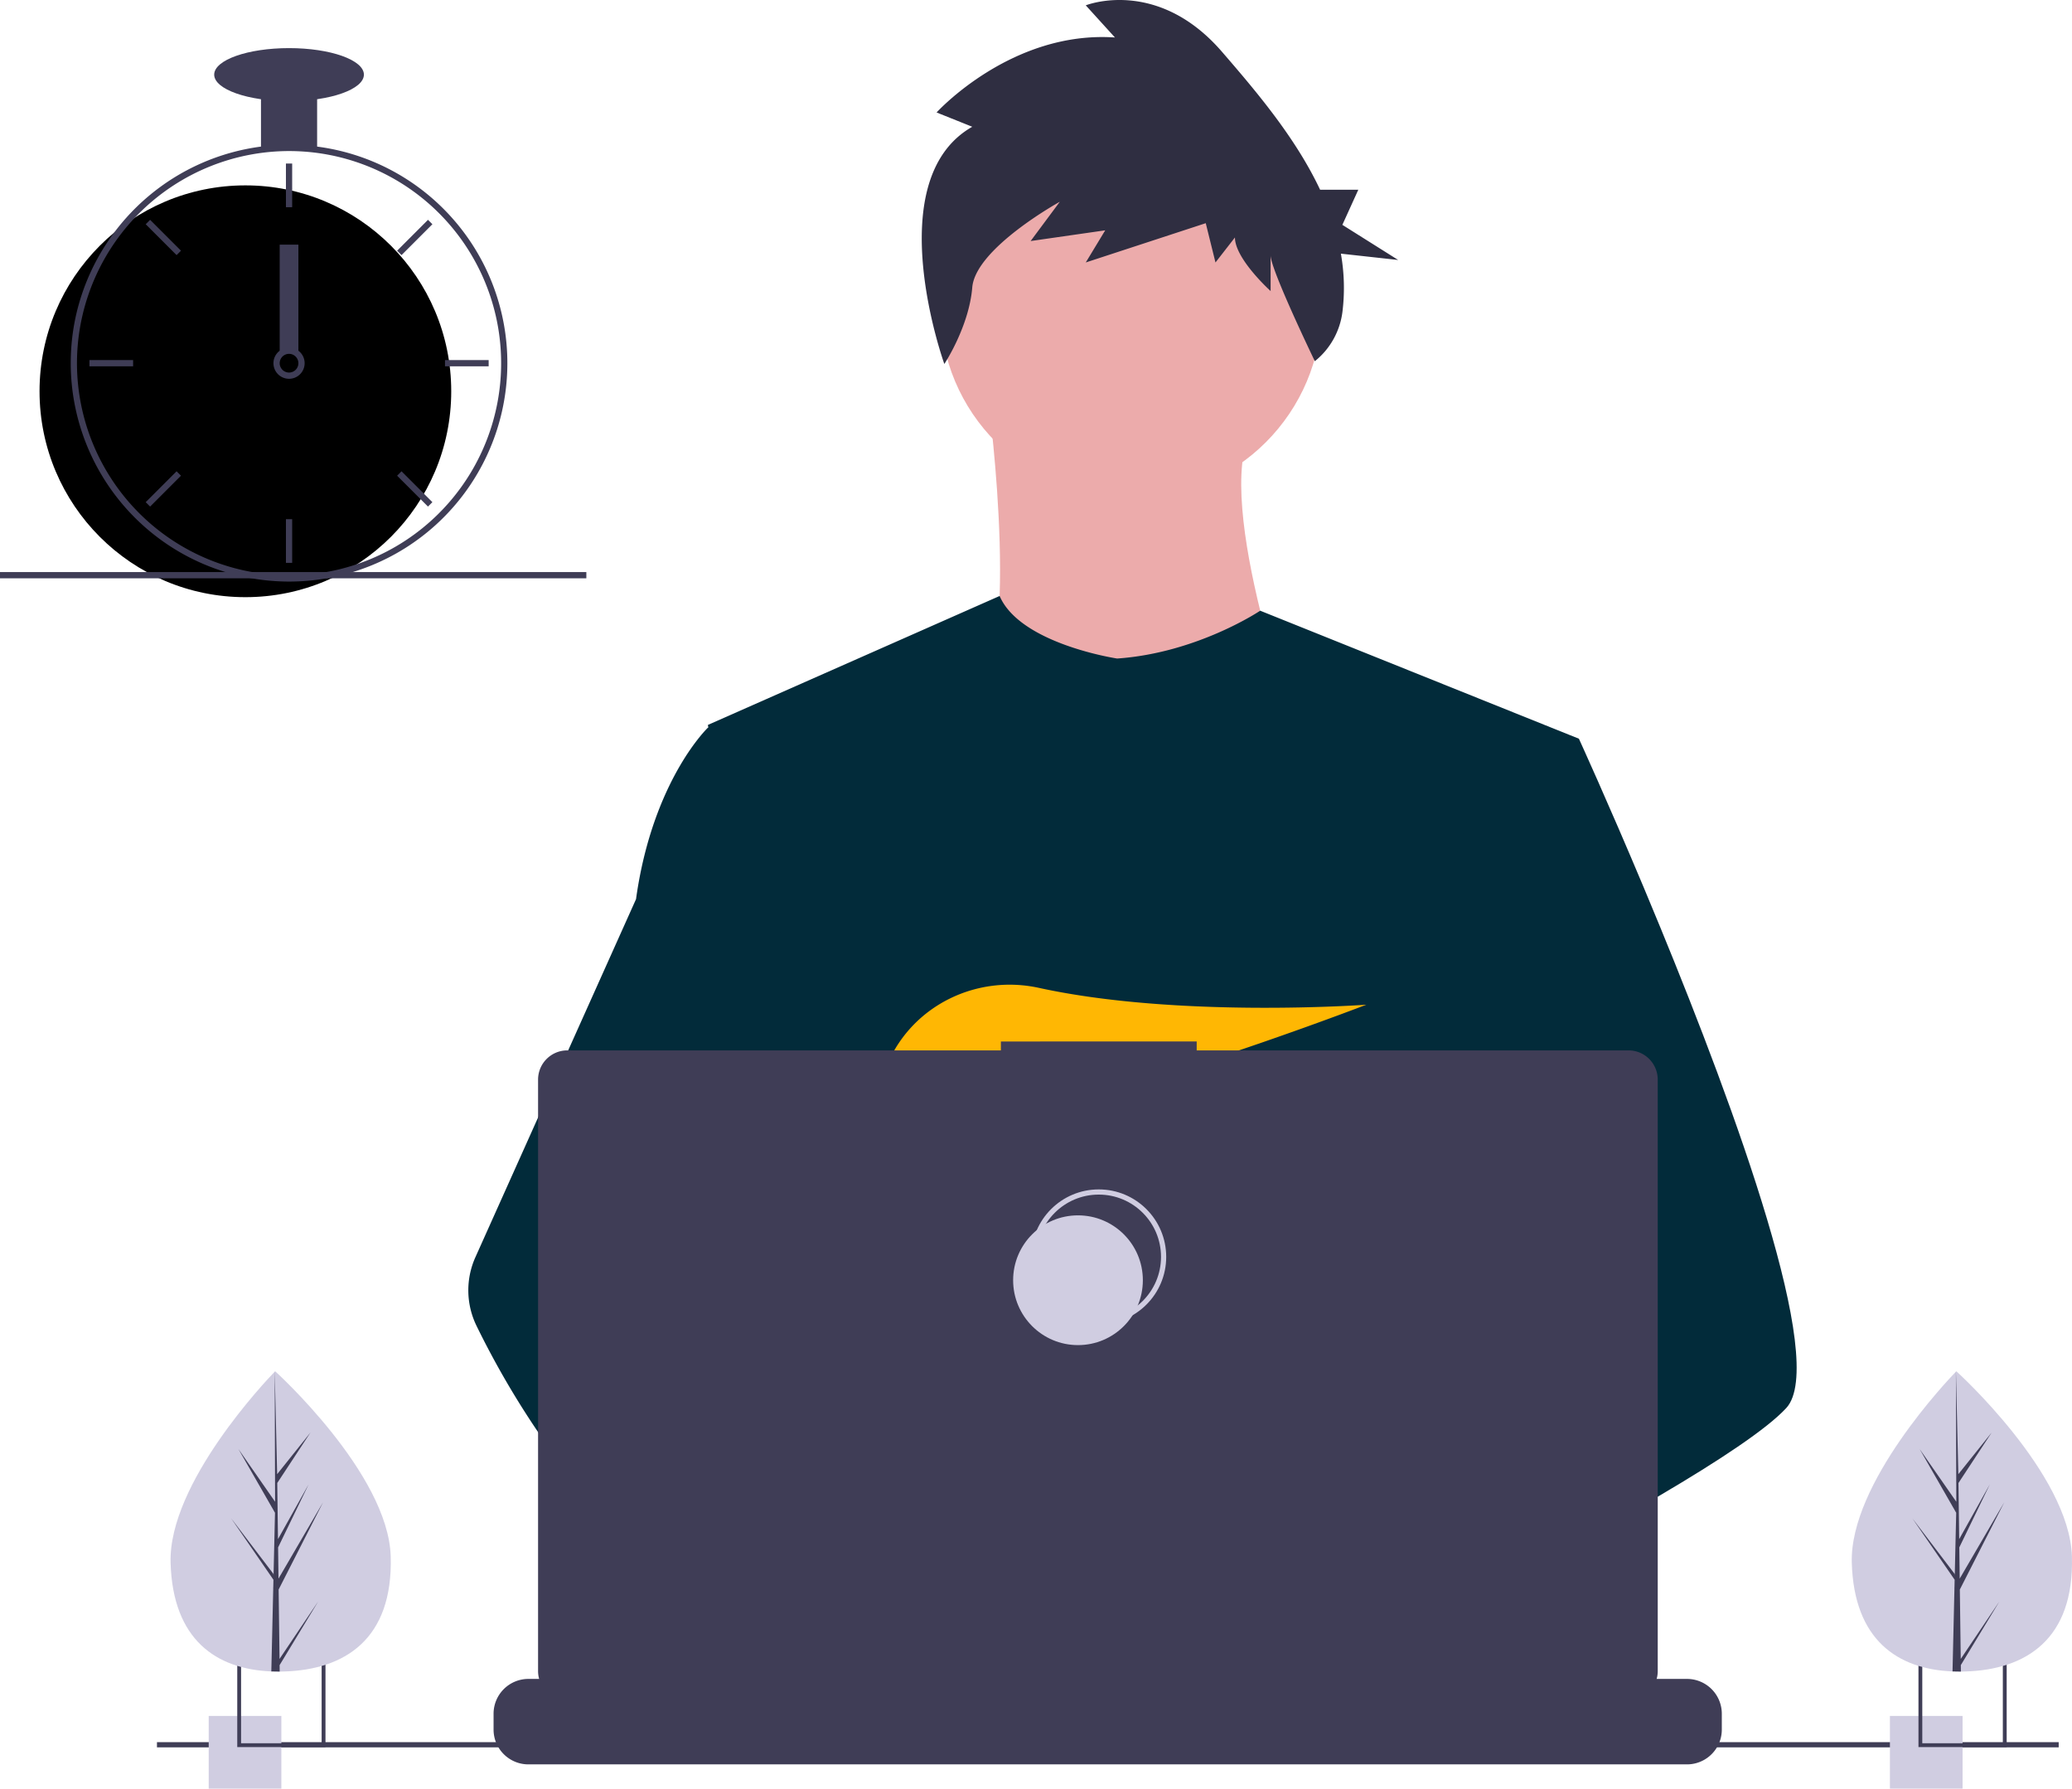 <svg data-name="Layer 1" xmlns="http://www.w3.org/2000/svg" width="798.627" height="689.223" xmlns:xlink="http://www.w3.org/1999/xlink" style=""><rect id="backgroundrect" width="100%" height="100%" x="0" y="0" fill="none" stroke="none"/><title>dev_productivity</title><g class="currentLayer" style=""><title>Layer 1</title><circle cx="435.922" cy="118.405" r="73.536" fill="#ecabab" id="svg_1" class="" fill-opacity="1" opacity="1"/><path d="M381.036,155.173 s13.855,104.443 -7.46,116.166 s126.823,12.789 126.823,12.789 S467.361,193.54 482.281,165.83 z" fill="#ecabab" id="svg_2" class="" fill-opacity="1"/><path d="M608.57,284.656 l-12.32,56.1 l-26.05,118.69 l-0.78,6.5 l-8.99,75.25 l-5.98,49.99 l-4.01,33.58 c-24.38,12.53 -42.05,21.18 -42.05,21.18 s-1.52,-7.62 -3.97,-17.37 c-17.11,5.13 -48.77,13.64 -75.6,15.34 c9.77,10.89 14.26,21.12 8.17,28.67 c-18.38,22.76 -94.26,-24.92 -120.8,-42.7 a71.841,71.841 0 0 0 -0.7,12.86 l-20.31,-15.62 l2.01,-35.94 l3.39,-60.81 l4.26,-76.26 a80.064,80.064 0 0 1 -3.37,-10.03 c-6.22,-22.12 -13.77,-66.29 -19.56,-103.33 c-4.66,-29.81 -8.16,-55 -8.9,-60.36 c-0.1,-0.7 -0.15,-1.06 -0.15,-1.06 l112.43,-49.68 c7.99,18.53 45.3,24.1 45.3,24.1 c30.91,-2.13 55.14,-18.43 55.14,-18.43 z" fill="#022b3a" id="svg_3" class="" opacity="1" fill-opacity="1"/><path d="M516.92,624.636 s-4.76,1.63 -12.5,3.94 c-17.11,5.13 -48.77,13.64 -75.6,15.34 c-23.1,1.48 -42.62,-2.08 -46.19,-17.15 c-1.53,-6.48 0.64,-11.81 5.37,-16.19 c14.12,-13.09 51,-17.78 80.25,-19.39 c8.26,-0.45 15.9,-0.66 22.26,-0.74 c10.8,-0.14 17.88,0.08 17.88,0.08 l0.17,0.66 z" fill="#a0616a" id="svg_4"/><path d="M374.746,48.847 L360.997,43.342 s28.749,-31.651 68.747,-28.898 l-11.25,-12.385 s27.499,-11.009 52.498,17.89 c13.141,15.191 28.346,33.048 37.825,53.163 h14.725 l-6.146,13.532 l21.509,13.532 l-22.077,-2.431 a75.617,75.617 0 0 1 0.599,22.445 A29.041,29.041 0 0 1 506.793,139.187 h0 s-17.052,-35.296 -17.052,-40.8 V112.148 s-13.749,-12.385 -13.749,-20.642 L468.492,101.139 l-3.75,-15.137 l-46.248,15.137 l7.5,-12.385 l-28.749,4.128 l11.25,-15.137 s-32.499,17.89 -33.749,33.027 c-1.25,15.137 -10.762,29.481 -10.762,29.481 S338.498,69.488 374.746,48.847 z" fill="#2f2e41" id="svg_5" class=""/><path d="M688.5,542.566 c-7.49,8.12 -26.05,20.35 -48.55,33.59 c-8.37,4.92 -17.28,9.99 -26.37,15.03 c-21.69,12.03 -44.4,23.95 -63.14,33.58 c-24.38,12.53 -42.05,21.18 -42.05,21.18 s-1.52,-7.62 -3.97,-17.37 c-3.28,-13.05 -8.22,-29.92 -13.37,-37.39 c-0.18,-0.26 -0.36,-0.5 -0.54,-0.74 c-1.5,-1.97 -3.01,-3.12 -4.5,-3.12 l74.42,-46.13 l32.16,-19.94 l-23.17,-55.31 l-29.06,-69.38 l17.54,-55.81 l17.63,-56.1 h33.04 s10.94,23.88 24.93,57.18 c2.09,4.98 4.25,10.17 6.45,15.53 C668.73,427.366 704.61,525.116 688.5,542.566 z" fill="#022b3a" id="svg_6" class="" fill-opacity="1"/><path d="M436.99,672.586 c-18.38,22.76 -94.26,-24.92 -120.8,-42.7 c-5.78,-3.87 -9.22,-6.32 -9.22,-6.32 l24.28,-32.38 l7.69,-10.25 s6.88,3.65 17.05,9.59 c0.37,0.22 0.74,0.44 1.12,0.66 c8.77,5.15 19.78,11.88 30.89,19.39 c15.33,10.37 30.83,22.2 40.82,33.34 C438.59,654.806 443.08,665.036 436.99,672.586 z" fill="#a0616a" id="svg_7"/><path d="M355.99,590.526 a47.782,47.782 0 0 0 -8.1,0.66 c-22.99,3.95 -29.77,24.76 -31.7,38.7 a71.841,71.841 0 0 0 -0.7,12.86 l-20.31,-15.62 l-7.4,-5.69 c-17.81,-6.21 -33.68,-17.24 -47.44,-30.25 a238.482,238.482 0 0 1 -31.95,-37.89 a334.15,334.15 0 0 1 -24.72,-42.4 a31.184,31.184 0 0 1 -0.43,-26.45 l25.15,-56.05 l36.76,-81.92 q0.405,-2.925 0.89,-5.72 c7.29,-41.8 26.82,-60.36 26.82,-60.36 h14.92 l9.98,60.36 l12.4,74.99 l-8.69,28.34 l-20.08,65.45 l19.19,20.84 z" fill="#022b3a" id="svg_8" class="" fill-opacity="1"/><path d="M372.877,415.806 l12.755,14.881 c4.739,-0.904 9.687,-1.965 14.784,-3.158 l-3.663,-11.723 l8.958,10.45 c53.997,-13.281 120.927,-39.101 120.927,-39.101 s-72.257,5.298 -126.208,-6.489 c-23.871,-5.215 -48.431,6.618 -58.226,29.002 c-5.694,13.011 -4.799,24.283 15.394,24.283 a133.375,133.375 0 0 0 20.353,-1.914 z" fill="#ffb703" id="svg_9" class="" fill-opacity="1"/><path d="M663.65,660.386 v6.07 a13.34,13.34 0 0 1 -0.91,4.87 a13.688,13.688 0 0 1 -0.97,2 a13.437,13.437 0 0 1 -11.55,6.56 h-446.55 a13.437,13.437 0 0 1 -11.55,-6.56 a13.682,13.682 0 0 1 -0.97,-2 a13.34,13.34 0 0 1 -0.91,-4.87 v-6.07 a13.426,13.426 0 0 1 13.43,-13.43 h25.74 v-2.83 a0.559,0.559 0 0 1 0.56,-0.56 h13.43 a0.559,0.559 0 0 1 0.56,0.56 v2.83 h8.39 v-2.83 a0.559,0.559 0 0 1 0.56,-0.56 h13.43 a0.559,0.559 0 0 1 0.56,0.56 v2.83 h8.4 v-2.83 a0.559,0.559 0 0 1 0.56,-0.56 h13.43 a0.559,0.559 0 0 1 0.56,0.56 v2.83 h8.39 v-2.83 a0.559,0.559 0 0 1 0.56,-0.56 h13.43 a0.559,0.559 0 0 1 0.56,0.56 v2.83 h8.39 v-2.83 a0.559,0.559 0 0 1 0.56,-0.56 h13.43 a0.559,0.559 0 0 1 0.56,0.56 v2.83 h8.4 v-2.83 a0.559,0.559 0 0 1 0.56,-0.56 h13.43 a0.559,0.559 0 0 1 0.56,0.56 v2.83 h8.39 v-2.83 a0.559,0.559 0 0 1 0.56,-0.56 h105.2 a0.559,0.559 0 0 1 0.56,0.56 v2.83 h8.4 v-2.83 a0.559,0.559 0 0 1 0.56,-0.56 h13.43 a0.566,0.566 0 0 1 0.56,0.56 v2.83 h8.39 v-2.83 a0.559,0.559 0 0 1 0.56,-0.56 h13.43 a0.559,0.559 0 0 1 0.56,0.56 v2.83 h8.39 v-2.83 a0.559,0.559 0 0 1 0.56,-0.56 h13.43 a0.559,0.559 0 0 1 0.56,0.56 v2.83 h8.4 v-2.83 a0.559,0.559 0 0 1 0.56,-0.56 h13.43 a0.557,0.557 0 0 1 0.55,0.56 v2.83 h8.4 v-2.83 a0.559,0.559 0 0 1 0.56,-0.56 h13.43 a0.559,0.559 0 0 1 0.56,0.56 v2.83 h8.39 v-2.83 a0.559,0.559 0 0 1 0.56,-0.56 h13.43 a0.559,0.559 0 0 1 0.56,0.56 v2.83 h39.17 A13.426,13.426 0 0 1 663.65,660.386 z" fill="#3f3d56" id="svg_10"/><rect x="60.5" y="671.326" width="733" height="2" fill="#3f3d56" id="svg_11"/><path d="M627.695,404.757 H461.252 v-3.431 H385.78 v3.431 h-167.129 a11.259,11.259 0 0 0 -11.259,11.259 V643.927 a11.259,11.259 0 0 0 11.259,11.259 H627.695 a11.259,11.259 0 0 0 11.259,-11.259 V416.015 A11.259,11.259 0 0 0 627.695,404.757 z" fill="#3f3d56" id="svg_12"/><circle cx="423.5" cy="484.326" r="25" fill="none" stroke="#d0cde1" stroke-miterlimit="10" stroke-width="2" id="svg_13"/><circle cx="415.5" cy="493.326" r="25" fill="#d0cde1" id="svg_14" class=""/><rect x="80.446" y="661.223" width="28" height="28" fill="#d0cde1" id="svg_15"/><path d="M91.45,639.223 v34 h34 v-34 zm32.52,32.52 h-31.05 v-31.04 h31.05 z" fill="#3f3d56" id="svg_16"/><rect x="728.446" y="661.223" width="28" height="28" fill="#d0cde1" id="svg_17"/><path d="M739.45,639.223 v34 h34 v-34 zm32.52,32.52 h-31.05 v-31.04 h31.05 z" fill="#3f3d56" id="svg_18"/><circle cx="94.58" cy="150.773" r="79.34" fill="#000000" id="svg_19"/><path d="M122.229,56.49 a85.755,85.755 0 0 0 -21.638,0 A84.368,84.368 0 0 0 30.976,115.202 a83.223,83.223 0 0 0 -3.655,21.662 c-0.036,1.022 -0.06,2.056 -0.06,3.089 a84.233,84.233 0 0 0 84.149,84.149 c1.791,0 3.582,-0.06 5.349,-0.168 a83.231,83.231 0 0 0 12.334,-1.707 a84.159,84.159 0 0 0 -6.864,-165.737 zm15.519,160.857 h-0.012 a80.908,80.908 0 0 1 -20.977,4.171 c-1.767,0.12 -3.558,0.18 -5.349,0.18 a81.845,81.845 0 0 1 -81.745,-81.745 c0,-1.034 0.024,-2.068 0.06,-3.089 a81.856,81.856 0 0 1 81.685,-78.655 a81.749,81.749 0 0 1 26.339,159.138 z" fill="#3f3d56" id="svg_20"/><rect x="110.208" y="63.018" width="2.404" height="16.83" fill="#3f3d56" id="svg_21"/><rect x="-0.247" y="327.18" width="2.404" height="16.83" transform="rotate(-45, -262.689, 138.704)" fill="#3f3d56" id="svg_22"/><rect x="39.919" y="620.456" width="2.404" height="16.83" transform="rotate(-90, -202.454, 383.529)" fill="#3f3d56" id="svg_23"/><rect x="304.081" y="867.954" width="2.404" height="16.83" transform="rotate(-135, 41.639, 582.574)" fill="#3f3d56" id="svg_24"/><rect x="634.931" y="674.146" width="2.404" height="16.83" transform="rotate(-135, 275.585, 485.671)" fill="#3f3d56" id="svg_25"/><rect x="314.004" y="757.499" width="2.404" height="16.83" transform="rotate(-90, -65.411, 520.571)" fill="#3f3d56" id="svg_26"/><rect x="56.518" y="520.987" width="2.404" height="16.83" transform="rotate(-45, -302.828, 235.608)" fill="#3f3d56" id="svg_27"/><rect x="110.208" y="200.06" width="2.404" height="16.83" fill="#3f3d56" id="svg_28"/><path d="M115.016,135.145 a6.011,6.011 0 0 0 -7.213,0 a6.187,6.187 0 0 0 -1.719,2.02 a6.011,6.011 0 1 0 8.932,-2.02 zm-3.606,8.415 a3.617,3.617 0 0 1 -3.606,-3.606 a3.671,3.671 0 0 1 0.637,-2.044 a3.603,3.603 0 1 1 2.969,5.65 z" fill="#3f3d56" id="svg_29"/><rect x="100.591" y="35.369" width="21.638" height="21.638" fill="#3f3d56" id="svg_30"/><ellipse cx="111.41" cy="28.757" rx="28.851" ry="10.218" fill="#3f3d56" id="svg_31"/><rect x="107.803" y="94.273" width="7.213" height="40.872" fill="#3f3d56" id="svg_32"/><rect y="220.44" width="226" height="2.404" fill="#3f3d56" id="svg_33"/><path d="M150.594,599.754 c0.933,31.95 -17.735,43.659 -41.163,44.343 q-0.816,0.024 -1.625,0.029 q-1.63,0.012 -3.228,-0.054 c-21.188,-0.88 -37.96,-12.127 -38.828,-41.84 c-0.898,-30.75 37.269,-70.703 40.132,-73.658 l0.005,-0.003 c0.109,-0.113 0.164,-0.169 0.164,-0.169 S149.661,567.807 150.594,599.754 z" fill="#d0cde1" id="svg_34"/><path d="M107.744,639.255 l14.882,-22.132 l-14.852,24.512 l0.031,2.49 q-1.63,0.012 -3.228,-0.054 L105.316,612.06 l-0.02,-0.247 l0.027,-0.048 l0.071,-3.025 l-16.298,-23.663 l16.279,21.399 l0.058,0.639 l0.558,-24.186 l-14.077,-24.533 l14.117,20.284 l-0.147,-50.108 l0,-0.167 l0.005,0.164 l0.934,39.491 l12.83,-16.041 l-12.788,19.444 l0.28,21.634 l11.806,-21.114 l-11.762,24.295 l0.156,12.03 l17.169,-29.411 l-17.117,33.608 z" fill="#3f3d56" id="svg_35"/><path d="M798.594,599.754 c0.933,31.95 -17.735,43.659 -41.163,44.343 q-0.816,0.024 -1.625,0.029 q-1.63,0.012 -3.228,-0.054 c-21.188,-0.88 -37.96,-12.127 -38.828,-41.84 c-0.898,-30.75 37.269,-70.703 40.132,-73.658 l0.005,-0.003 c0.109,-0.113 0.164,-0.169 0.164,-0.169 S797.661,567.807 798.594,599.754 z" fill="#d0cde1" id="svg_36"/><path d="M755.744,639.255 l14.882,-22.132 l-14.852,24.512 l0.031,2.49 q-1.63,0.012 -3.228,-0.054 L753.316,612.06 l-0.02,-0.247 l0.027,-0.048 l0.071,-3.025 l-16.298,-23.663 l16.279,21.399 l0.058,0.639 l0.558,-24.186 l-14.077,-24.533 l14.117,20.284 l-0.147,-50.108 l0,-0.167 l0.005,0.164 l0.934,39.491 l12.83,-16.041 l-12.788,19.444 l0.28,21.634 l11.806,-21.114 l-11.762,24.295 l0.156,12.03 l17.169,-29.411 l-17.117,33.608 z" fill="#3f3d56" id="svg_37"/></g></svg>